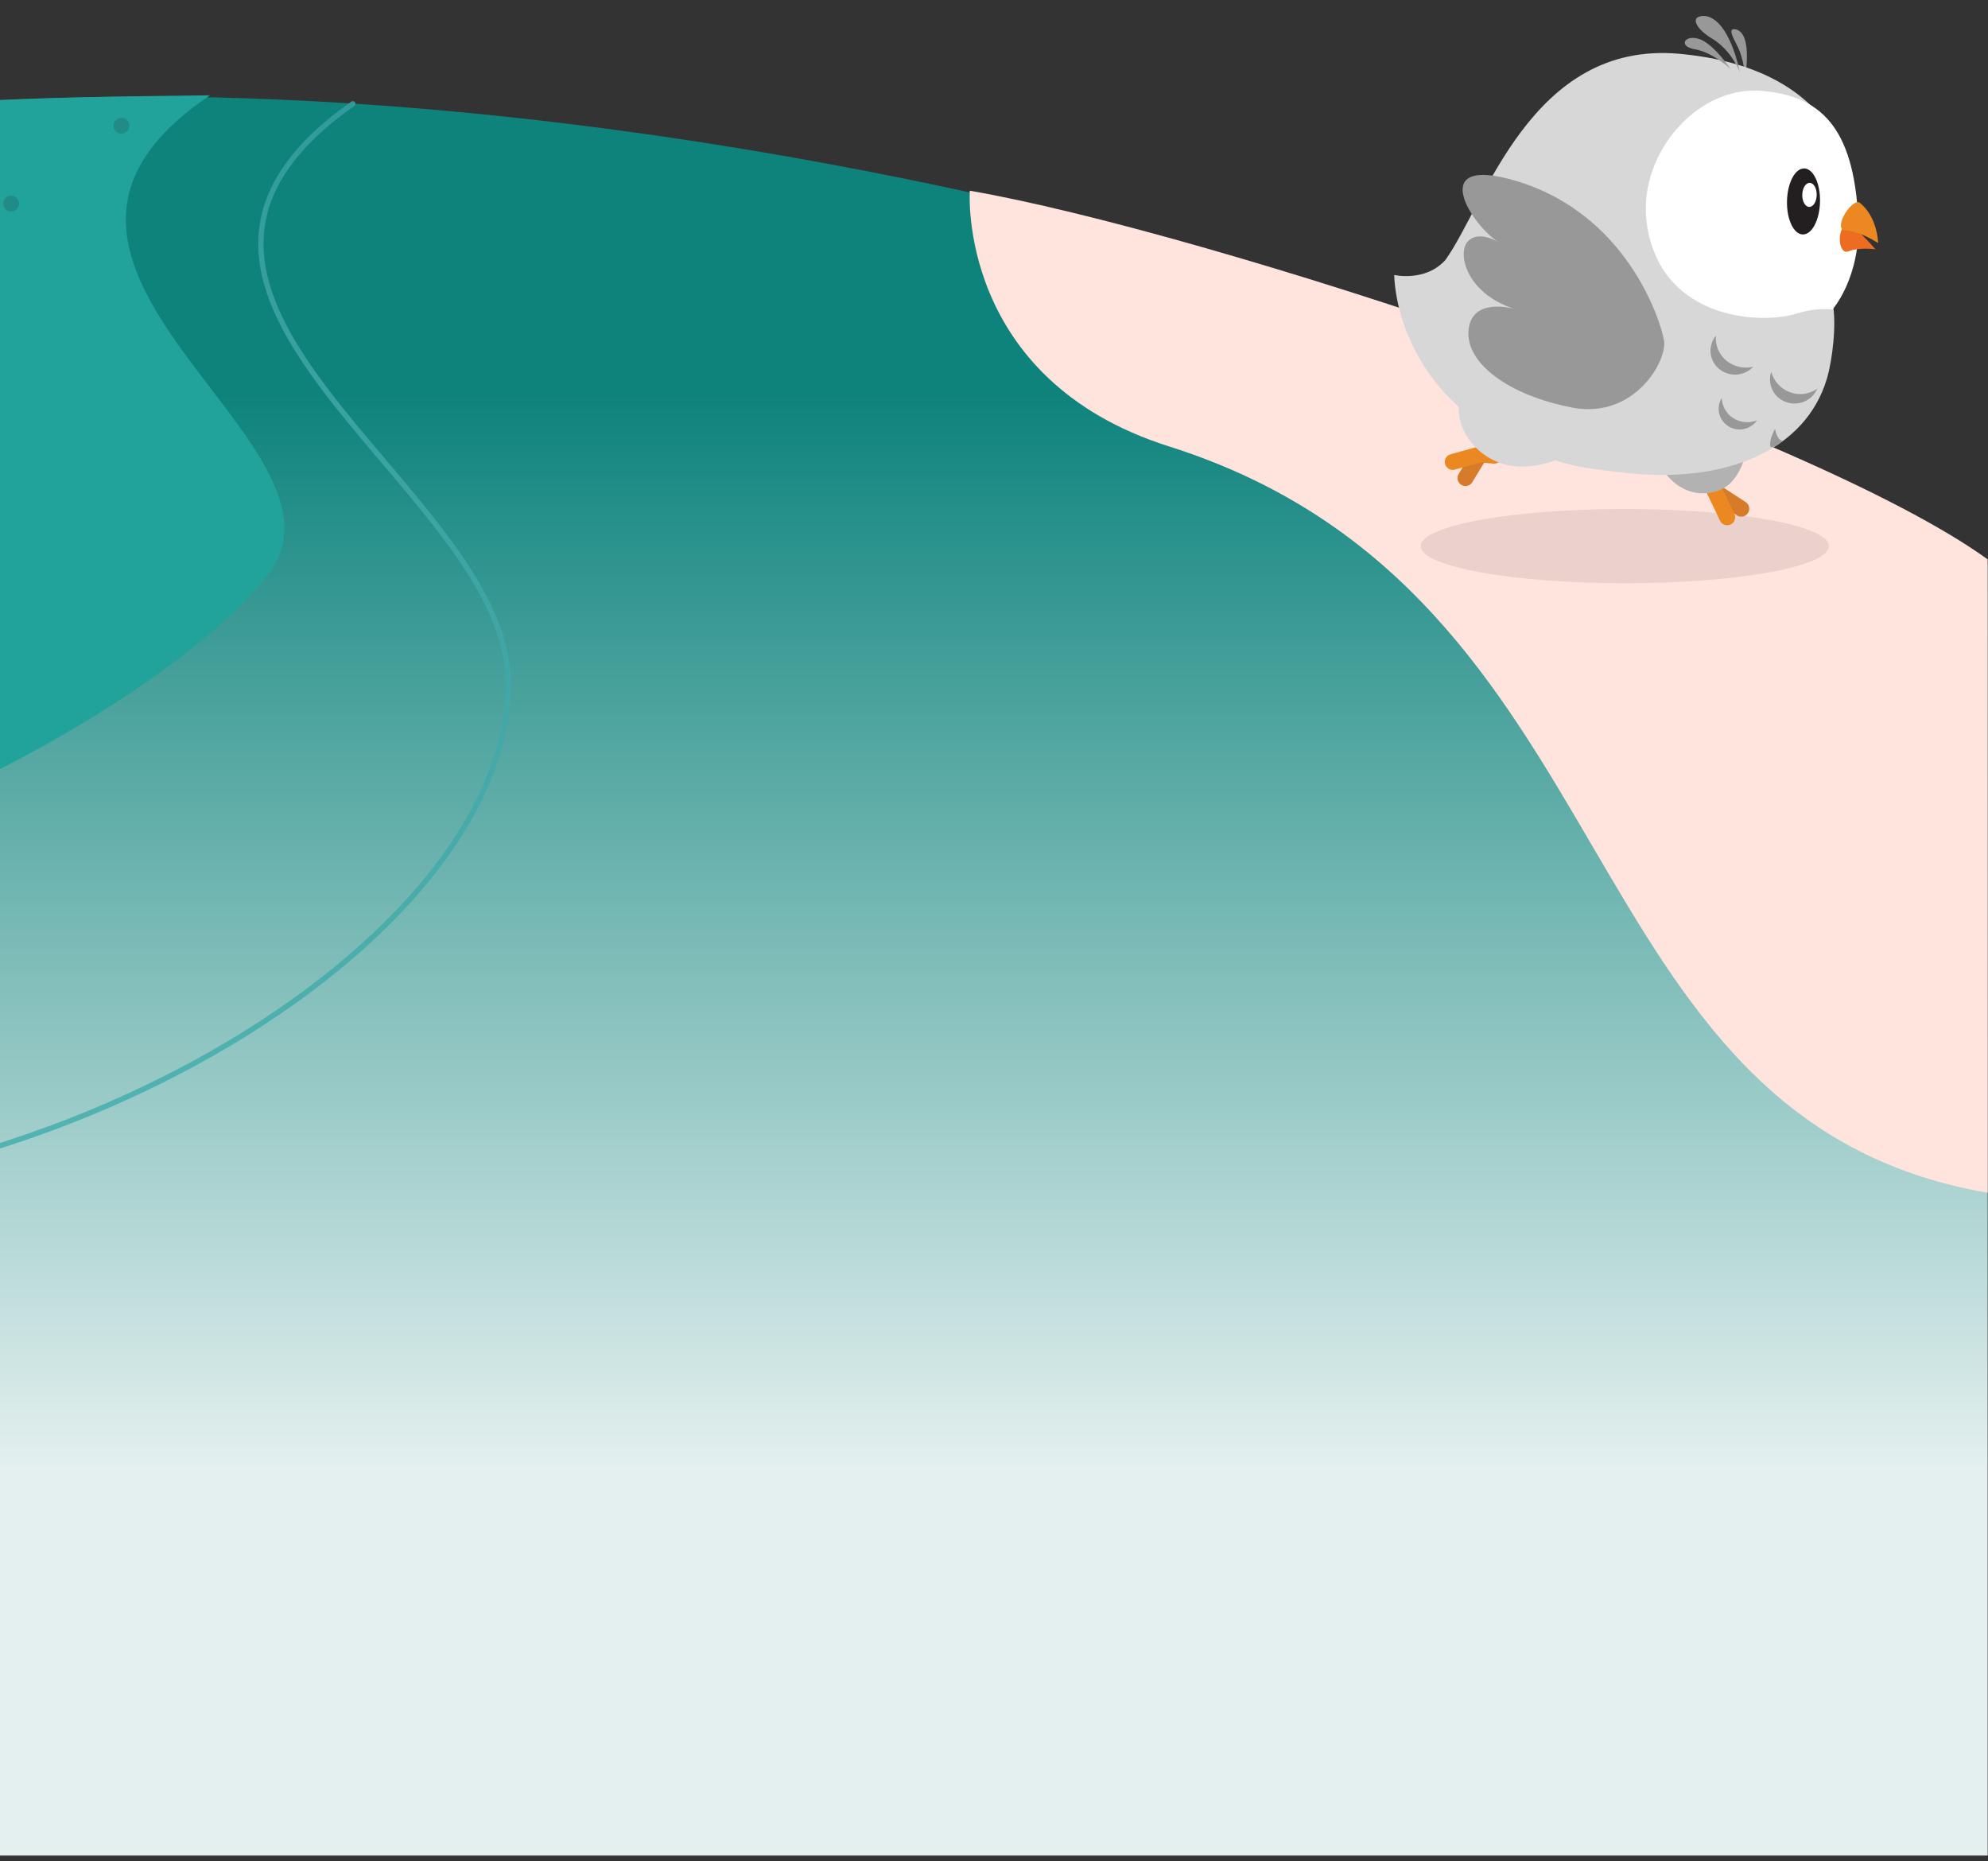 <svg width="375" height="351" viewBox="0 0 375 351" fill="none" xmlns="http://www.w3.org/2000/svg">
<rect x="0" y="0" width="375" height="351" fill="#333333" stroke="none"/>
<g clip-path="url(#clip0_2539_74766)">
<path d="M-2.064 19.025C124.207 11.771 286.978 54.094 374.935 106.47C374.936 121.97 374.937 349.97 374.937 349.97L-2.064 349.97C-2.064 276.97 -2.064 43.971 -2.064 19.025Z" fill="url(#paint0_linear_2539_74766)"/>
<path d="M66.55 19.58C15.102 55.709 94.418 91.296 95.806 127.626C97.738 178.19 3.225 234.271 -79.258 224.779" stroke="url(#paint1_linear_2539_74766)" stroke-linecap="round"/>
<path d="M374.937 105.5C341 81 226.79 43.535 182.938 35.971C182.938 35.971 180.475 71.519 220.506 84.193C308.549 112.066 294.344 211.067 374.937 224.97C374.937 179.47 374.937 105.5 374.937 105.5Z" fill="#FFE3DD"/>
<path d="M-44.495 23.256C-22.727 18.923 9.128 18.299 39.626 17.979C-8.563 50.257 70.158 83.679 50.373 108.626C29.909 134.429 -39.493 169.231 -68.805 164.174C-61.861 123.922 -44.495 23.256 -44.495 23.256Z" fill="#21A39C"/>
<circle cx="2.11" cy="38.399" r="1.5" transform="rotate(9.788 2.11 38.399)" fill="#218C87"/>
<circle cx="22.907" cy="23.721" r="1.5" transform="rotate(9.788 22.907 23.721)" fill="#218C87"/>
</g>
<ellipse cx="306.5" cy="103" rx="38.5" ry="7" fill="black" fill-opacity="0.08"/>
<path d="M323.469 92.702L328.465 95.946" stroke="#D67B29" stroke-width="3" stroke-miterlimit="10" stroke-linecap="round"/>
<path d="M325.806 97.568L323.795 93.35C323.6 92.896 323.47 92.442 323.406 91.988L323.211 90.041" stroke="#EC8822" stroke-width="3" stroke-miterlimit="10" stroke-linecap="round"/>
<path d="M329.048 86.408C329.048 86.408 328.335 89.263 326.323 91.209C324.053 93.35 318.148 94.648 313.996 89.068L319.706 85.954L329.048 86.408Z" fill="#B2B2B2"/>
<path d="M279.155 85.694L276.43 90.171" stroke="#D67B29" stroke-width="3" stroke-miterlimit="10" stroke-linecap="round"/>
<path d="M274.031 87.123L278.508 85.89C278.962 85.76 279.416 85.695 279.87 85.76L281.817 85.955" stroke="#EC8822" stroke-width="3" stroke-miterlimit="10" stroke-linecap="round"/>
<path d="M295.051 86.149C295.051 86.149 289.147 89.068 283.827 87.576C277.987 86.019 273.77 79.985 275.587 74.34L295.051 86.149Z" fill="#D7D7D7"/>
<path d="M329.176 14.78C329.176 14.78 329.112 11.212 327.554 8.357C326.711 6.735 326.127 5.502 327.1 5.502C328.982 5.567 330.15 8.227 329.176 14.78Z" fill="#989899"/>
<path d="M263 51.864C263 51.864 268.904 53.227 272.667 49.01C280.128 38.629 288.758 7.616 316.786 10.146C354.481 13.585 353.119 44.403 345.658 56.99C346.501 60.948 345.658 67.89 344.62 71.393C340.597 84.953 325.545 91.312 306.47 89.171C302.642 88.716 298.619 88.327 295.375 87.419C262.805 78.206 263 51.864 263 51.864Z" fill="#D7D7D7"/>
<path d="M350.524 41.316C351.043 52.346 345.658 58.38 345.658 58.38C345.658 58.38 342.674 57.926 338.846 59.158C332.552 61.17 313.802 60.586 310.753 42.938C308.417 29.703 319.771 16.272 332.033 17.116C343.323 17.959 349.681 23.863 350.524 41.316Z" fill="white"/>
<path d="M343.313 38.062C343.389 34.622 342.056 31.804 340.336 31.766C338.616 31.728 337.161 34.486 337.086 37.925C337.01 41.364 338.343 44.183 340.063 44.221C341.782 44.258 343.238 41.501 343.313 38.062Z" fill="#231F20"/>
<path d="M342.688 36.786C342.716 35.532 342.128 34.502 341.376 34.485C340.623 34.469 339.991 35.472 339.964 36.726C339.936 37.98 340.524 39.01 341.276 39.026C342.029 39.043 342.661 38.039 342.688 36.786Z" fill="white"/>
<path d="M353.766 47.026C353.766 47.026 350.782 46.572 348.641 47.415C346.889 48.064 346.5 43.847 347.862 42.679C349.225 41.511 353.766 47.026 353.766 47.026Z" fill="#EC6C22"/>
<path d="M326.453 13.029C326.453 13.029 323.144 9.85 319.576 9.266C316.332 8.682 317.954 6.216 320.938 7.514C323.599 8.747 326.453 13.029 326.453 13.029Z" fill="#989899"/>
<path d="M328.205 13.613C328.205 13.613 326.648 9.525 323.015 7.319C319.966 5.502 319.317 3.686 320.29 3.232C322.236 2.323 325.999 3.751 328.205 13.613Z" fill="#989899"/>
<path d="M326.973 78.882C325.611 78.039 324.832 76.547 324.767 75.054C323.664 76.871 324.183 79.207 326 80.375C327.817 81.543 330.217 81.023 331.45 79.272C330.023 79.856 328.336 79.726 326.973 78.882Z" fill="#989899"/>
<path d="M325.675 68.047C324.183 66.815 323.534 65.063 323.664 63.311C322.107 65.257 322.366 68.047 324.313 69.604C326.194 71.162 329.049 70.967 330.736 69.15C329.049 69.604 327.167 69.215 325.675 68.047Z" fill="#989899"/>
<path d="M337.612 73.951C335.795 73.303 334.562 71.81 334.108 70.124C333.33 72.459 334.562 74.99 336.898 75.833C339.234 76.676 341.829 75.573 342.802 73.303C341.31 74.341 339.363 74.665 337.612 73.951Z" fill="#989899"/>
<path d="M334.822 80.894C334.822 80.894 333.589 83.035 333.978 84.332C333.978 84.332 335.276 84.397 336.184 83.1C336.184 83.1 335.276 83.164 334.822 80.894Z" fill="#989899"/>
<path d="M313.865 64.09C313.151 60.197 306.793 40.343 285.966 34.115C268.903 29.054 277.597 42.484 282.658 45.663C282.658 45.663 278.894 43.328 276.883 45.534C274.872 47.675 276.429 55.201 285.577 58.25C285.577 58.25 277.597 55.915 277.013 62.273C276.429 68.631 284.799 74.6 296.542 76.871C308.285 79.142 314.644 67.982 313.865 64.09Z" fill="#989899"/>
<path d="M350.653 38.137C350.653 38.137 353.897 40.149 354.287 45.858C354.287 45.858 350.913 43.587 348.058 43.458C345.787 43.328 348.837 37.878 350.653 38.137Z" fill="#EC8822"/>
<defs>
<linearGradient id="paint0_linear_2539_74766" x1="127.436" y1="73.971" x2="127.436" y2="284.47" gradientUnits="userSpaceOnUse">
<stop stop-color="#0D837C"/>
<stop offset="0.966" stop-color="#E4F0EF"/>
</linearGradient>
<linearGradient id="paint1_linear_2539_74766" x1="44.08" y1="15.703" x2="5.49" y2="239.399" gradientUnits="userSpaceOnUse">
<stop stop-color="#309B9A"/>
<stop offset="1" stop-color="#56B6B5"/>
</linearGradient>
<clipPath id="clip0_2539_74766">
<rect width="375" height="335" fill="white" transform="translate(0 16)"/>
</clipPath>
</defs>
</svg>

